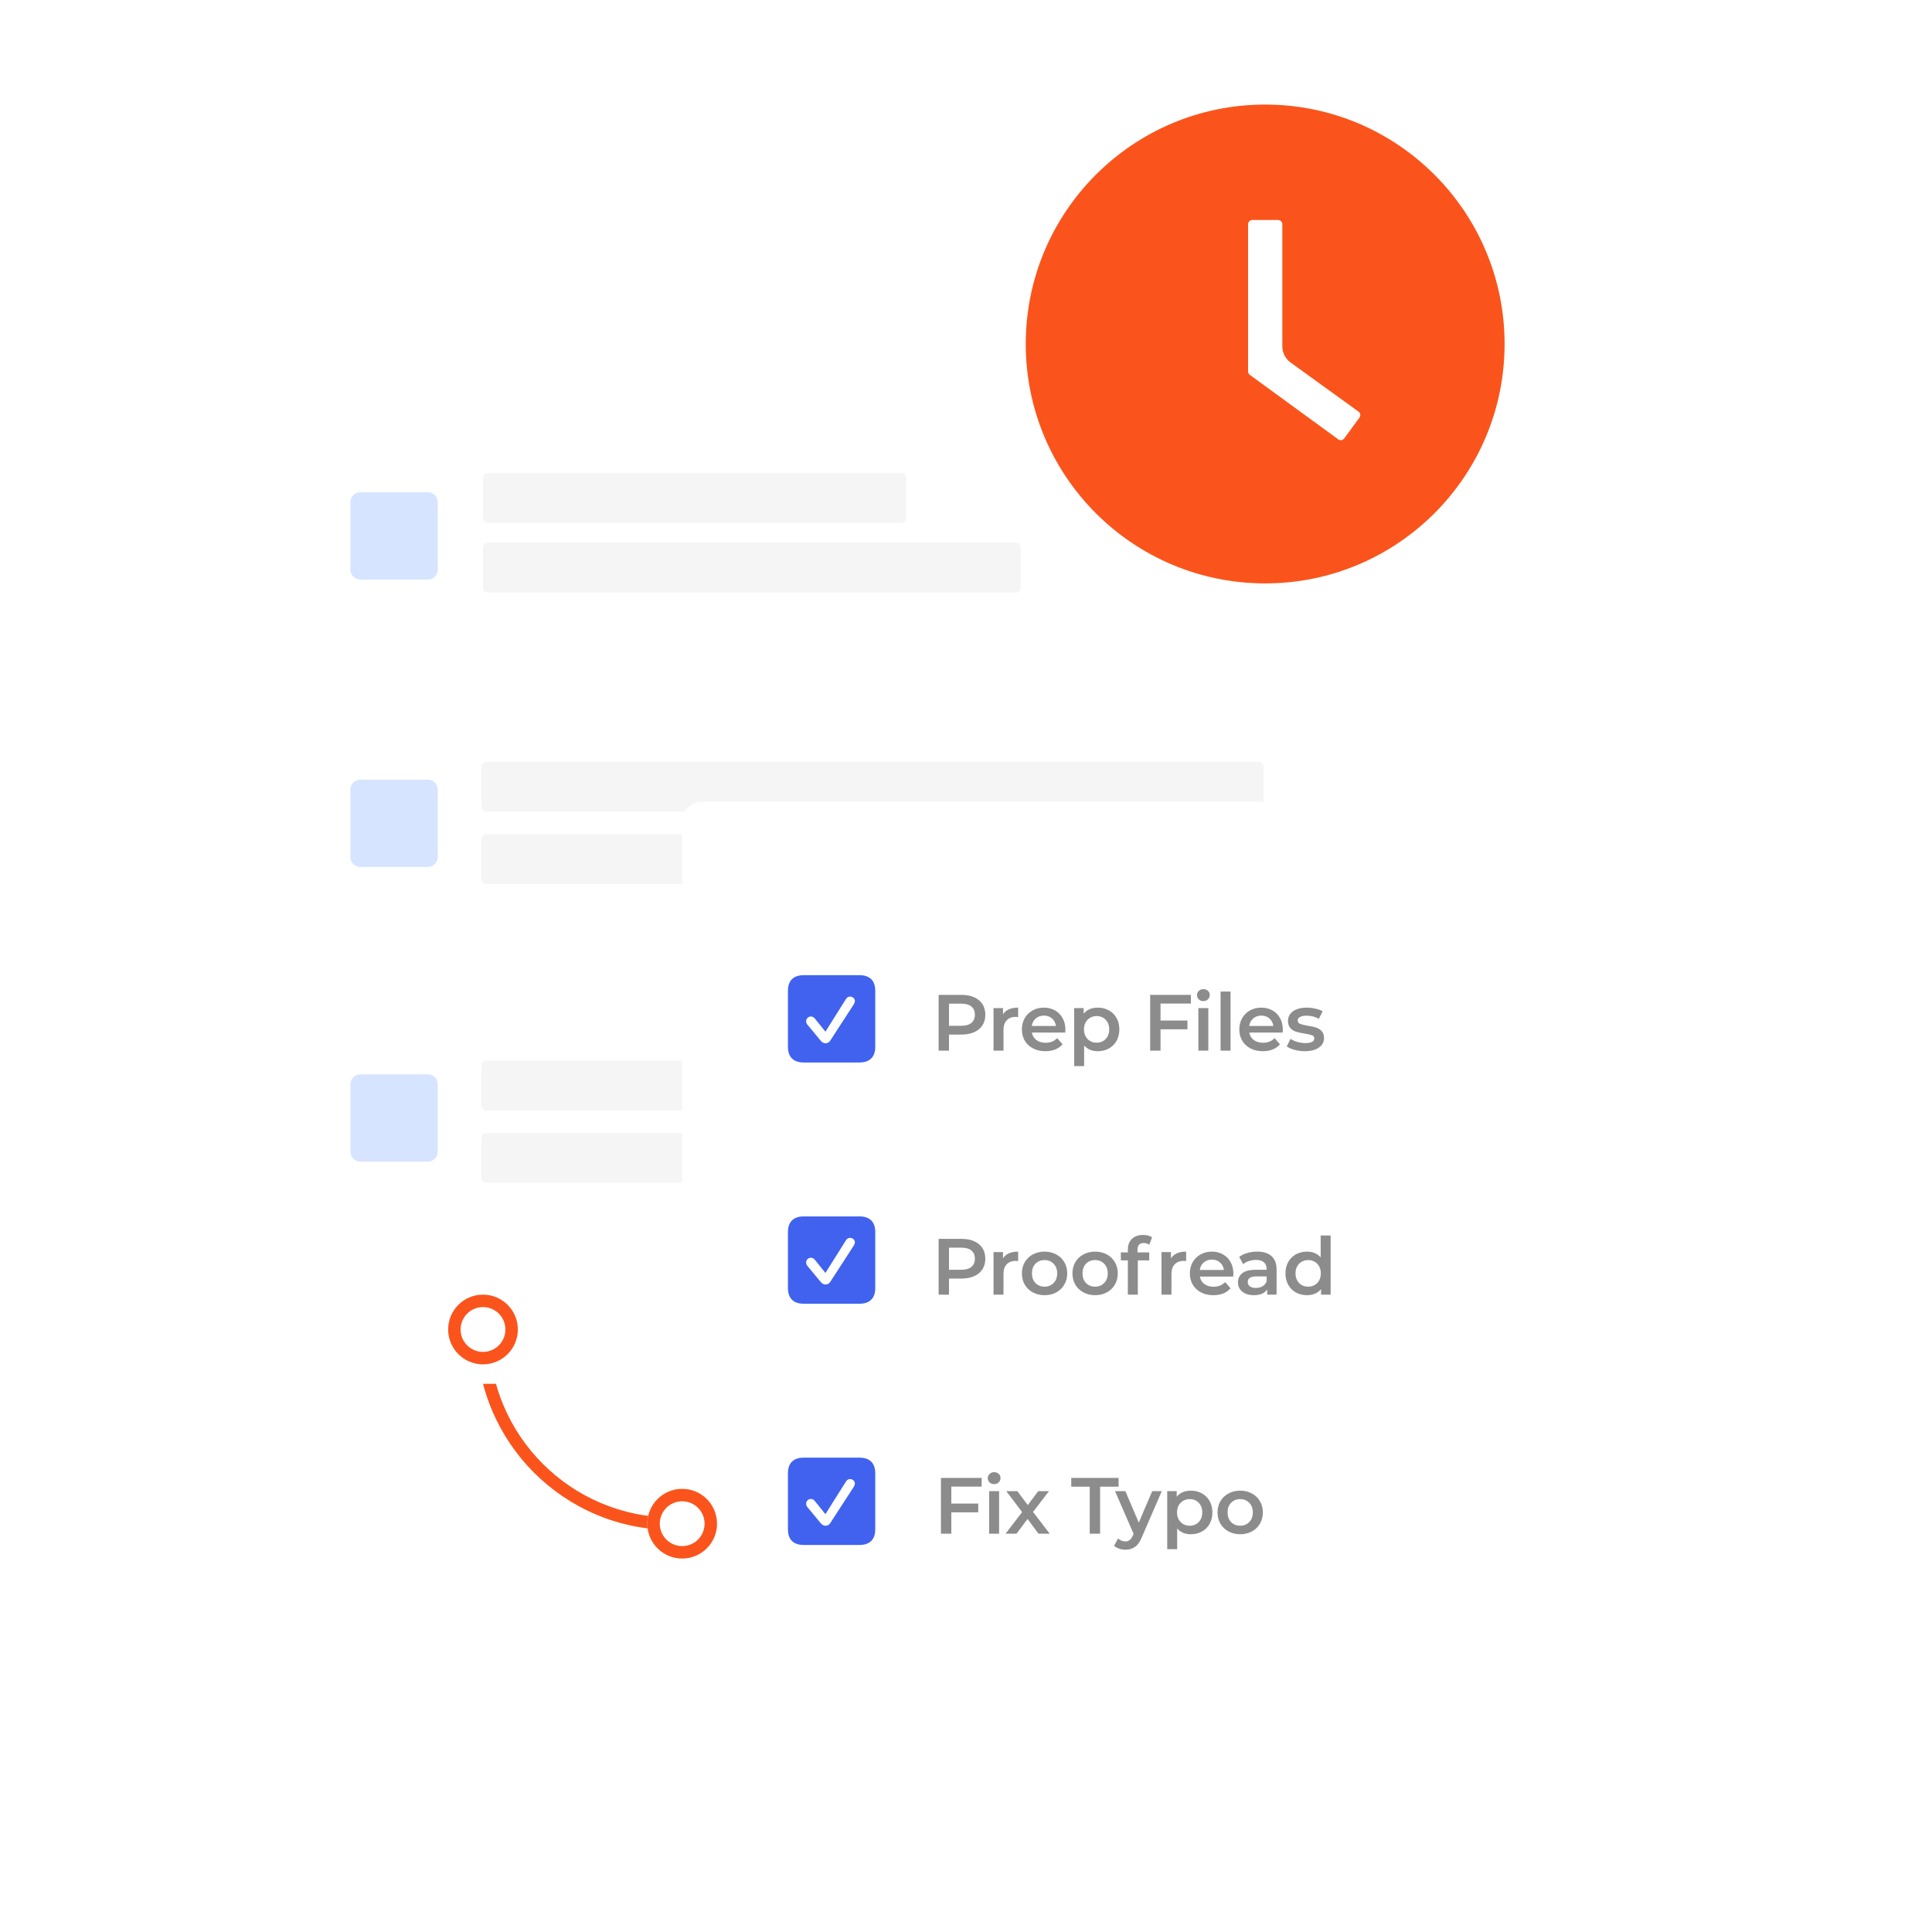 <svg width="388" height="388" viewBox="0 0 388 388" fill="none" xmlns="http://www.w3.org/2000/svg">
<path fill-rule="evenodd" clip-rule="evenodd" d="M97 266.75C97.69 266.75 98.25 267.31 98.25 268C98.25 288.296 114.704 304.75 135 304.75C135.69 304.75 136.25 305.31 136.25 306C136.25 306.69 135.69 307.25 135 307.25C113.323 307.25 95.75 289.677 95.75 268C95.75 267.31 96.31 266.75 97 266.75Z" fill="#FA541C"/>
<g filter="url(#filter0_dd)">
<path d="M50 71.907C50 69.698 51.791 67.907 54 67.907H246C248.209 67.907 250 69.698 250 71.907V263.907C250 266.116 248.209 267.907 246 267.907H54C51.791 267.907 50 266.116 50 263.907V71.907Z" fill="white"/>
</g>
<path d="M70.379 100.861C70.379 99.757 71.274 98.861 72.379 98.861H85.913C87.018 98.861 87.913 99.757 87.913 100.861V114.396C87.913 115.5 87.018 116.396 85.913 116.396H72.379C71.274 116.396 70.379 115.5 70.379 114.396V100.861Z" fill="#D6E4FF"/>
<path d="M96.682 154C96.682 153.448 97.129 153 97.682 153H252.759C253.312 153 253.759 153.448 253.759 154V162C253.759 162.552 253.312 163 252.759 163H97.682C97.129 163 96.682 162.552 96.682 162V154Z" fill="#F5F5F5"/>
<path d="M96.682 214C96.682 213.448 97.129 213 97.682 213H252.759C253.312 213 253.759 213.448 253.759 214V222C253.759 222.552 253.312 223 252.759 223H97.682C97.129 223 96.682 222.552 96.682 222V214Z" fill="#F5F5F5"/>
<path d="M97 96C97 95.448 97.448 95 98 95H181C181.552 95 182 95.448 182 96V104C182 104.552 181.552 105 181 105H98C97.448 105 97 104.552 97 104V96Z" fill="#F5F5F5"/>
<path d="M97 110C97 109.448 97.448 109 98 109H204C204.552 109 205 109.448 205 110V118C205 118.552 204.552 119 204 119H98C97.448 119 97 118.552 97 118V110Z" fill="#F5F5F5"/>
<path d="M96.682 168.534C96.682 167.982 97.129 167.534 97.682 167.534H184.814C185.366 167.534 185.814 167.982 185.814 168.534V176.534C185.814 177.086 185.366 177.534 184.814 177.534H97.682C97.129 177.534 96.682 177.086 96.682 176.534V168.534Z" fill="#F5F5F5"/>
<path d="M96.682 228.534C96.682 227.982 97.129 227.534 97.682 227.534H184.814C185.366 227.534 185.814 227.982 185.814 228.534V236.534C185.814 237.086 185.366 237.534 184.814 237.534H97.682C97.129 237.534 96.682 237.086 96.682 236.534V228.534Z" fill="#F5F5F5"/>
<path d="M70.379 158.578C70.379 157.473 71.274 156.578 72.379 156.578H85.913C87.018 156.578 87.913 157.473 87.913 158.578V172.112C87.913 173.216 87.018 174.112 85.913 174.112H72.379C71.274 174.112 70.379 173.216 70.379 172.112V158.578Z" fill="#D6E4FF"/>
<path d="M70.379 217.756C70.379 216.651 71.274 215.756 72.379 215.756H85.913C87.018 215.756 87.913 216.651 87.913 217.756V231.29C87.913 232.395 87.018 233.29 85.913 233.29H72.379C71.274 233.29 70.379 232.395 70.379 231.29V217.756Z" fill="#D6E4FF"/>
<g filter="url(#filter1_dd)">
<path d="M137 155C137 152.791 138.791 151 141 151H333C335.209 151 337 152.791 337 155V347C337 349.209 335.209 351 333 351H141C138.791 351 137 349.209 137 347V155Z" fill="white"/>
</g>
<path d="M193.112 199.8C194.083 199.8 194.925 199.96 195.64 200.28C196.365 200.6 196.92 201.059 197.304 201.656C197.688 202.253 197.88 202.963 197.88 203.784C197.88 204.595 197.688 205.304 197.304 205.912C196.92 206.509 196.365 206.968 195.64 207.288C194.925 207.608 194.083 207.768 193.112 207.768H190.584V211H188.504V199.8H193.112ZM193.016 206.008C193.923 206.008 194.611 205.816 195.08 205.432C195.549 205.048 195.784 204.499 195.784 203.784C195.784 203.069 195.549 202.52 195.08 202.136C194.611 201.752 193.923 201.56 193.016 201.56H190.584V206.008H193.016Z" fill="#8C8C8C"/>
<path d="M201.431 203.704C202.007 202.808 203.02 202.36 204.471 202.36V204.264C204.3 204.232 204.146 204.216 204.007 204.216C203.228 204.216 202.62 204.445 202.183 204.904C201.746 205.352 201.527 206.003 201.527 206.856V211H199.527V202.456H201.431V203.704Z" fill="#8C8C8C"/>
<path d="M213.961 206.776C213.961 206.915 213.951 207.112 213.929 207.368H207.225C207.343 207.997 207.647 208.499 208.137 208.872C208.639 209.235 209.257 209.416 209.993 209.416C210.932 209.416 211.705 209.107 212.313 208.488L213.385 209.72C213.001 210.179 212.516 210.525 211.929 210.76C211.343 210.995 210.681 211.112 209.945 211.112C209.007 211.112 208.18 210.925 207.465 210.552C206.751 210.179 206.196 209.661 205.801 209C205.417 208.328 205.225 207.571 205.225 206.728C205.225 205.896 205.412 205.149 205.785 204.488C206.169 203.816 206.697 203.293 207.369 202.92C208.041 202.547 208.799 202.36 209.641 202.36C210.473 202.36 211.215 202.547 211.865 202.92C212.527 203.283 213.039 203.8 213.401 204.472C213.775 205.133 213.961 205.901 213.961 206.776ZM209.641 203.96C209.001 203.96 208.457 204.152 208.009 204.536C207.572 204.909 207.305 205.411 207.209 206.04H212.057C211.972 205.421 211.711 204.92 211.273 204.536C210.836 204.152 210.292 203.96 209.641 203.96Z" fill="#8C8C8C"/>
<path d="M220.459 202.36C221.291 202.36 222.032 202.541 222.683 202.904C223.344 203.267 223.861 203.779 224.235 204.44C224.608 205.101 224.795 205.864 224.795 206.728C224.795 207.592 224.608 208.36 224.235 209.032C223.861 209.693 223.344 210.205 222.683 210.568C222.032 210.931 221.291 211.112 220.459 211.112C219.307 211.112 218.395 210.728 217.723 209.96V214.104H215.723V202.456H217.627V203.576C217.957 203.171 218.363 202.867 218.843 202.664C219.333 202.461 219.872 202.36 220.459 202.36ZM220.235 209.4C220.971 209.4 221.573 209.155 222.043 208.664C222.523 208.173 222.763 207.528 222.763 206.728C222.763 205.928 222.523 205.283 222.043 204.792C221.573 204.301 220.971 204.056 220.235 204.056C219.755 204.056 219.323 204.168 218.939 204.392C218.555 204.605 218.251 204.915 218.027 205.32C217.803 205.725 217.691 206.195 217.691 206.728C217.691 207.261 217.803 207.731 218.027 208.136C218.251 208.541 218.555 208.856 218.939 209.08C219.323 209.293 219.755 209.4 220.235 209.4Z" fill="#8C8C8C"/>
<path d="M233.065 201.544V204.952H238.473V206.712H233.065V211H230.985V199.8H239.161V201.544H233.065Z" fill="#8C8C8C"/>
<path d="M240.664 202.456H242.664V211H240.664V202.456ZM241.672 201.048C241.31 201.048 241.006 200.936 240.76 200.712C240.515 200.477 240.392 200.189 240.392 199.848C240.392 199.507 240.515 199.224 240.76 199C241.006 198.765 241.31 198.648 241.672 198.648C242.035 198.648 242.339 198.76 242.584 198.984C242.83 199.197 242.952 199.469 242.952 199.8C242.952 200.152 242.83 200.451 242.584 200.696C242.35 200.931 242.046 201.048 241.672 201.048Z" fill="#8C8C8C"/>
<path d="M245.129 199.128H247.129V211H245.129V199.128Z" fill="#8C8C8C"/>
<path d="M257.626 206.776C257.626 206.915 257.616 207.112 257.594 207.368H250.89C251.008 207.997 251.312 208.499 251.802 208.872C252.304 209.235 252.922 209.416 253.658 209.416C254.597 209.416 255.37 209.107 255.978 208.488L257.05 209.72C256.666 210.179 256.181 210.525 255.594 210.76C255.008 210.995 254.346 211.112 253.61 211.112C252.672 211.112 251.845 210.925 251.13 210.552C250.416 210.179 249.861 209.661 249.466 209C249.082 208.328 248.89 207.571 248.89 206.728C248.89 205.896 249.077 205.149 249.45 204.488C249.834 203.816 250.362 203.293 251.034 202.92C251.706 202.547 252.464 202.36 253.306 202.36C254.138 202.36 254.88 202.547 255.53 202.92C256.192 203.283 256.704 203.8 257.066 204.472C257.44 205.133 257.626 205.901 257.626 206.776ZM253.306 203.96C252.666 203.96 252.122 204.152 251.674 204.536C251.237 204.909 250.97 205.411 250.874 206.04H255.722C255.637 205.421 255.376 204.92 254.938 204.536C254.501 204.152 253.957 203.96 253.306 203.96Z" fill="#8C8C8C"/>
<path d="M262.028 211.112C261.334 211.112 260.657 211.021 259.996 210.84C259.334 210.659 258.806 210.429 258.412 210.152L259.18 208.632C259.564 208.888 260.022 209.096 260.556 209.256C261.1 209.405 261.633 209.48 262.156 209.48C263.35 209.48 263.948 209.165 263.948 208.536C263.948 208.237 263.793 208.029 263.484 207.912C263.185 207.795 262.7 207.683 262.028 207.576C261.324 207.469 260.748 207.347 260.3 207.208C259.862 207.069 259.478 206.829 259.148 206.488C258.828 206.136 258.668 205.651 258.668 205.032C258.668 204.221 259.004 203.576 259.676 203.096C260.358 202.605 261.276 202.36 262.428 202.36C263.014 202.36 263.601 202.429 264.188 202.568C264.774 202.696 265.254 202.872 265.628 203.096L264.86 204.616C264.134 204.189 263.318 203.976 262.412 203.976C261.825 203.976 261.377 204.067 261.068 204.248C260.769 204.419 260.62 204.648 260.62 204.936C260.62 205.256 260.78 205.485 261.1 205.624C261.43 205.752 261.937 205.875 262.62 205.992C263.302 206.099 263.862 206.221 264.3 206.36C264.737 206.499 265.11 206.733 265.42 207.064C265.74 207.395 265.9 207.864 265.9 208.472C265.9 209.272 265.553 209.912 264.86 210.392C264.166 210.872 263.222 211.112 262.028 211.112Z" fill="#8C8C8C"/>
<path d="M193.112 248.8C194.083 248.8 194.925 248.96 195.64 249.28C196.365 249.6 196.92 250.059 197.304 250.656C197.688 251.253 197.88 251.963 197.88 252.784C197.88 253.595 197.688 254.304 197.304 254.912C196.92 255.509 196.365 255.968 195.64 256.288C194.925 256.608 194.083 256.768 193.112 256.768H190.584V260H188.504V248.8H193.112ZM193.016 255.008C193.923 255.008 194.611 254.816 195.08 254.432C195.549 254.048 195.784 253.499 195.784 252.784C195.784 252.069 195.549 251.52 195.08 251.136C194.611 250.752 193.923 250.56 193.016 250.56H190.584V255.008H193.016Z" fill="#8C8C8C"/>
<path d="M201.431 252.704C202.007 251.808 203.02 251.36 204.471 251.36V253.264C204.3 253.232 204.146 253.216 204.007 253.216C203.228 253.216 202.62 253.445 202.183 253.904C201.746 254.352 201.527 255.003 201.527 255.856V260H199.527V251.456H201.431V252.704Z" fill="#8C8C8C"/>
<path d="M209.769 260.112C208.905 260.112 208.127 259.925 207.433 259.552C206.74 259.179 206.196 258.661 205.801 258C205.417 257.328 205.225 256.571 205.225 255.728C205.225 254.885 205.417 254.133 205.801 253.472C206.196 252.811 206.74 252.293 207.433 251.92C208.127 251.547 208.905 251.36 209.769 251.36C210.644 251.36 211.428 251.547 212.121 251.92C212.815 252.293 213.353 252.811 213.737 253.472C214.132 254.133 214.329 254.885 214.329 255.728C214.329 256.571 214.132 257.328 213.737 258C213.353 258.661 212.815 259.179 212.121 259.552C211.428 259.925 210.644 260.112 209.769 260.112ZM209.769 258.4C210.505 258.4 211.113 258.155 211.593 257.664C212.073 257.173 212.313 256.528 212.313 255.728C212.313 254.928 212.073 254.283 211.593 253.792C211.113 253.301 210.505 253.056 209.769 253.056C209.033 253.056 208.425 253.301 207.945 253.792C207.476 254.283 207.241 254.928 207.241 255.728C207.241 256.528 207.476 257.173 207.945 257.664C208.425 258.155 209.033 258.4 209.769 258.4Z" fill="#8C8C8C"/>
<path d="M219.922 260.112C219.058 260.112 218.279 259.925 217.586 259.552C216.893 259.179 216.349 258.661 215.954 258C215.57 257.328 215.378 256.571 215.378 255.728C215.378 254.885 215.57 254.133 215.954 253.472C216.349 252.811 216.893 252.293 217.586 251.92C218.279 251.547 219.058 251.36 219.922 251.36C220.797 251.36 221.581 251.547 222.274 251.92C222.967 252.293 223.506 252.811 223.89 253.472C224.285 254.133 224.482 254.885 224.482 255.728C224.482 256.571 224.285 257.328 223.89 258C223.506 258.661 222.967 259.179 222.274 259.552C221.581 259.925 220.797 260.112 219.922 260.112ZM219.922 258.4C220.658 258.4 221.266 258.155 221.746 257.664C222.226 257.173 222.466 256.528 222.466 255.728C222.466 254.928 222.226 254.283 221.746 253.792C221.266 253.301 220.658 253.056 219.922 253.056C219.186 253.056 218.578 253.301 218.098 253.792C217.629 254.283 217.394 254.928 217.394 255.728C217.394 256.528 217.629 257.173 218.098 257.664C218.578 258.155 219.186 258.4 219.922 258.4Z" fill="#8C8C8C"/>
<path d="M229.706 249.632C228.864 249.632 228.442 250.091 228.442 251.008V251.52H230.794V253.12H228.506V260H226.506V253.12H225.098V251.52H226.506V250.976C226.506 250.059 226.773 249.339 227.306 248.816C227.84 248.283 228.592 248.016 229.562 248.016C230.33 248.016 230.933 248.171 231.37 248.48L230.81 249.984C230.469 249.749 230.101 249.632 229.706 249.632Z" fill="#8C8C8C"/>
<path d="M235.166 252.704C235.742 251.808 236.755 251.36 238.206 251.36V253.264C238.035 253.232 237.881 253.216 237.742 253.216C236.963 253.216 236.355 253.445 235.918 253.904C235.481 254.352 235.262 255.003 235.262 255.856V260H233.262V251.456H235.166V252.704Z" fill="#8C8C8C"/>
<path d="M247.696 255.776C247.696 255.915 247.686 256.112 247.664 256.368H240.96C241.078 256.997 241.382 257.499 241.872 257.872C242.374 258.235 242.992 258.416 243.728 258.416C244.667 258.416 245.44 258.107 246.048 257.488L247.12 258.72C246.736 259.179 246.251 259.525 245.664 259.76C245.078 259.995 244.416 260.112 243.68 260.112C242.742 260.112 241.915 259.925 241.2 259.552C240.486 259.179 239.931 258.661 239.536 258C239.152 257.328 238.96 256.571 238.96 255.728C238.96 254.896 239.147 254.149 239.52 253.488C239.904 252.816 240.432 252.293 241.104 251.92C241.776 251.547 242.534 251.36 243.376 251.36C244.208 251.36 244.95 251.547 245.6 251.92C246.262 252.283 246.774 252.8 247.136 253.472C247.51 254.133 247.696 254.901 247.696 255.776ZM243.376 252.96C242.736 252.96 242.192 253.152 241.744 253.536C241.307 253.909 241.04 254.411 240.944 255.04H245.792C245.707 254.421 245.446 253.92 245.008 253.536C244.571 253.152 244.027 252.96 243.376 252.96Z" fill="#8C8C8C"/>
<path d="M252.487 251.36C253.746 251.36 254.706 251.664 255.367 252.272C256.039 252.869 256.375 253.776 256.375 254.992V260H254.487V258.96C254.242 259.333 253.89 259.621 253.431 259.824C252.983 260.016 252.439 260.112 251.799 260.112C251.159 260.112 250.599 260.005 250.119 259.792C249.639 259.568 249.266 259.264 248.999 258.88C248.743 258.485 248.615 258.043 248.615 257.552C248.615 256.784 248.898 256.171 249.463 255.712C250.039 255.243 250.94 255.008 252.167 255.008H254.375V254.88C254.375 254.283 254.194 253.824 253.831 253.504C253.479 253.184 252.951 253.024 252.247 253.024C251.767 253.024 251.292 253.099 250.823 253.248C250.364 253.397 249.975 253.605 249.655 253.872L248.871 252.416C249.319 252.075 249.858 251.813 250.487 251.632C251.116 251.451 251.783 251.36 252.487 251.36ZM252.215 258.656C252.716 258.656 253.159 258.544 253.543 258.32C253.938 258.085 254.215 257.755 254.375 257.328V256.336H252.311C251.159 256.336 250.583 256.715 250.583 257.472C250.583 257.835 250.727 258.123 251.015 258.336C251.303 258.549 251.703 258.656 252.215 258.656Z" fill="#8C8C8C"/>
<path d="M267.228 248.128V260H265.308V258.896C264.977 259.301 264.567 259.605 264.076 259.808C263.596 260.011 263.063 260.112 262.476 260.112C261.655 260.112 260.913 259.931 260.252 259.568C259.601 259.205 259.089 258.693 258.716 258.032C258.343 257.36 258.156 256.592 258.156 255.728C258.156 254.864 258.343 254.101 258.716 253.44C259.089 252.779 259.601 252.267 260.252 251.904C260.913 251.541 261.655 251.36 262.476 251.36C263.041 251.36 263.559 251.456 264.028 251.648C264.497 251.84 264.897 252.128 265.228 252.512V248.128H267.228ZM262.716 258.4C263.196 258.4 263.628 258.293 264.012 258.08C264.396 257.856 264.7 257.541 264.924 257.136C265.148 256.731 265.26 256.261 265.26 255.728C265.26 255.195 265.148 254.725 264.924 254.32C264.7 253.915 264.396 253.605 264.012 253.392C263.628 253.168 263.196 253.056 262.716 253.056C262.236 253.056 261.804 253.168 261.42 253.392C261.036 253.605 260.732 253.915 260.508 254.32C260.284 254.725 260.172 255.195 260.172 255.728C260.172 256.261 260.284 256.731 260.508 257.136C260.732 257.541 261.036 257.856 261.42 258.08C261.804 258.293 262.236 258.4 262.716 258.4Z" fill="#8C8C8C"/>
<path d="M191.049 298.551V301.959H196.457V303.719H191.049V308.007H188.969V296.807H197.145V298.551H191.049Z" fill="#8C8C8C"/>
<path d="M198.648 299.463H200.648V308.007H198.648V299.463ZM199.656 298.055C199.293 298.055 198.989 297.943 198.744 297.719C198.499 297.484 198.376 297.196 198.376 296.855C198.376 296.513 198.499 296.231 198.744 296.007C198.989 295.772 199.293 295.655 199.656 295.655C200.019 295.655 200.323 295.767 200.568 295.991C200.813 296.204 200.936 296.476 200.936 296.807C200.936 297.159 200.813 297.457 200.568 297.703C200.333 297.937 200.029 298.055 199.656 298.055Z" fill="#8C8C8C"/>
<path d="M208.553 308.007L206.361 305.047L204.153 308.007H201.945L205.273 303.671L202.089 299.463H204.313L206.409 302.263L208.505 299.463H210.665L207.465 303.639L210.809 308.007H208.553Z" fill="#8C8C8C"/>
<path d="M218.851 298.567H215.139V296.807H224.643V298.567H220.931V308.007H218.851V298.567Z" fill="#8C8C8C"/>
<path d="M233.32 299.463L229.32 308.695C228.947 309.623 228.494 310.273 227.96 310.647C227.427 311.031 226.782 311.223 226.024 311.223C225.598 311.223 225.176 311.153 224.76 311.015C224.344 310.876 224.003 310.684 223.736 310.439L224.536 308.967C224.728 309.148 224.952 309.292 225.208 309.399C225.475 309.505 225.742 309.559 226.008 309.559C226.36 309.559 226.648 309.468 226.872 309.287C227.107 309.105 227.321 308.801 227.513 308.375L227.656 308.039L223.928 299.463H226.008L228.696 305.783L231.401 299.463H233.32Z" fill="#8C8C8C"/>
<path d="M239.146 299.367C239.978 299.367 240.72 299.548 241.37 299.911C242.032 300.273 242.549 300.785 242.923 301.447C243.296 302.108 243.483 302.871 243.483 303.735C243.483 304.599 243.296 305.367 242.923 306.039C242.549 306.7 242.032 307.212 241.37 307.575C240.72 307.937 239.978 308.119 239.146 308.119C237.994 308.119 237.082 307.735 236.41 306.967V311.111H234.41V299.463H236.314V300.583C236.645 300.177 237.05 299.873 237.53 299.671C238.021 299.468 238.56 299.367 239.146 299.367ZM238.923 306.407C239.659 306.407 240.261 306.161 240.73 305.671C241.21 305.18 241.451 304.535 241.451 303.735C241.451 302.935 241.21 302.289 240.73 301.799C240.261 301.308 239.659 301.063 238.923 301.063C238.443 301.063 238.01 301.175 237.626 301.399C237.242 301.612 236.939 301.921 236.715 302.327C236.491 302.732 236.378 303.201 236.378 303.735C236.378 304.268 236.491 304.737 236.715 305.143C236.939 305.548 237.242 305.863 237.626 306.087C238.01 306.3 238.443 306.407 238.923 306.407Z" fill="#8C8C8C"/>
<path d="M249.059 308.119C248.195 308.119 247.417 307.932 246.723 307.559C246.03 307.185 245.486 306.668 245.091 306.007C244.707 305.335 244.515 304.577 244.515 303.735C244.515 302.892 244.707 302.14 245.091 301.479C245.486 300.817 246.03 300.3 246.723 299.927C247.417 299.553 248.195 299.367 249.059 299.367C249.934 299.367 250.718 299.553 251.411 299.927C252.105 300.3 252.643 300.817 253.027 301.479C253.422 302.14 253.619 302.892 253.619 303.735C253.619 304.577 253.422 305.335 253.027 306.007C252.643 306.668 252.105 307.185 251.411 307.559C250.718 307.932 249.934 308.119 249.059 308.119ZM249.059 306.407C249.795 306.407 250.403 306.161 250.883 305.671C251.363 305.18 251.603 304.535 251.603 303.735C251.603 302.935 251.363 302.289 250.883 301.799C250.403 301.308 249.795 301.063 249.059 301.063C248.323 301.063 247.715 301.308 247.235 301.799C246.766 302.289 246.531 302.935 246.531 303.735C246.531 304.535 246.766 305.18 247.235 305.671C247.715 306.161 248.323 306.407 249.059 306.407Z" fill="#8C8C8C"/>
<path d="M254.081 21C227.529 21 206 42.529 206 69.081C206 95.633 227.529 117.163 254.081 117.163C280.633 117.163 302.163 95.633 302.163 69.081C302.163 42.529 280.633 21 254.081 21ZM273.024 83.86L269.955 88.046C269.888 88.137 269.804 88.214 269.707 88.272C269.61 88.331 269.503 88.37 269.391 88.387C269.28 88.404 269.166 88.398 269.056 88.371C268.947 88.344 268.843 88.295 268.753 88.228L251.001 75.285C250.891 75.205 250.801 75.1 250.739 74.979C250.677 74.858 250.646 74.723 250.647 74.587V45.041C250.647 44.568 251.033 44.182 251.506 44.182H256.668C257.14 44.182 257.526 44.568 257.526 45.041V69.559C257.526 70.843 258.143 72.049 259.183 72.801L272.831 82.669C273.217 82.937 273.303 83.474 273.024 83.86Z" fill="#FA541C"/>
<path d="M161.404 213.377H172.605C174.673 213.377 175.776 212.274 175.776 210.234V198.977C175.776 196.937 174.673 195.843 172.605 195.843H161.404C159.346 195.843 158.242 196.937 158.242 198.977V210.234C158.242 212.283 159.346 213.377 161.404 213.377ZM165.799 209.52C165.419 209.52 165.113 209.343 164.835 209.019L162.174 205.811C161.979 205.588 161.896 205.347 161.896 205.097C161.896 204.559 162.322 204.142 162.841 204.142C163.157 204.142 163.407 204.271 163.648 204.559L165.771 207.192L169.861 200.683C170.083 200.321 170.371 200.145 170.695 200.145C171.205 200.145 171.687 200.507 171.687 201.045C171.687 201.267 171.576 201.518 171.437 201.74L166.736 208.991C166.504 209.334 166.17 209.52 165.799 209.52Z" fill="#4062EF"/>
<path d="M161.404 261.825H172.605C174.673 261.825 175.776 260.721 175.776 258.681V247.425C175.776 245.385 174.673 244.291 172.605 244.291H161.404C159.346 244.291 158.242 245.385 158.242 247.425V258.681C158.242 260.731 159.346 261.825 161.404 261.825ZM165.799 257.967C165.419 257.967 165.113 257.791 164.835 257.467L162.174 254.258C161.979 254.036 161.896 253.795 161.896 253.544C161.896 253.007 162.322 252.589 162.841 252.589C163.157 252.589 163.407 252.719 163.648 253.007L165.771 255.64L169.861 249.131C170.083 248.769 170.371 248.593 170.695 248.593C171.205 248.593 171.687 248.955 171.687 249.492C171.687 249.715 171.576 249.965 171.437 250.188L166.736 257.439C166.504 257.782 166.17 257.967 165.799 257.967Z" fill="#4062EF"/>
<path d="M161.404 310.272H172.605C174.673 310.272 175.776 309.169 175.776 307.129V295.872C175.776 293.832 174.673 292.738 172.605 292.738H161.404C159.346 292.738 158.242 293.832 158.242 295.872V307.129C158.242 309.178 159.346 310.272 161.404 310.272ZM165.799 306.415C165.419 306.415 165.113 306.239 164.835 305.914L162.174 302.706C161.979 302.483 161.896 302.242 161.896 301.992C161.896 301.454 162.322 301.037 162.841 301.037C163.157 301.037 163.407 301.166 163.648 301.454L165.771 304.087L169.861 297.578C170.083 297.216 170.371 297.04 170.695 297.04C171.205 297.04 171.687 297.402 171.687 297.94C171.687 298.162 171.576 298.413 171.437 298.635L166.736 305.886C166.504 306.229 166.17 306.415 165.799 306.415Z" fill="#4062EF"/>
<path d="M144 306C144 309.866 140.866 313 137 313C133.134 313 130 309.866 130 306C130 302.134 133.134 299 137 299C140.866 299 144 302.134 144 306Z" fill="white"/>
<path fill-rule="evenodd" clip-rule="evenodd" d="M137 310.5C139.485 310.5 141.5 308.485 141.5 306C141.5 303.515 139.485 301.5 137 301.5C134.515 301.5 132.5 303.515 132.5 306C132.5 308.485 134.515 310.5 137 310.5ZM137 313C140.866 313 144 309.866 144 306C144 302.134 140.866 299 137 299C133.134 299 130 302.134 130 306C130 309.866 133.134 313 137 313Z" fill="#FA541C"/>
<path d="M104 267C104 270.866 100.866 274 97 274C93.134 274 90 270.866 90 267C90 263.134 93.134 260 97 260C100.866 260 104 263.134 104 267Z" fill="white"/>
<path fill-rule="evenodd" clip-rule="evenodd" d="M97 271.5C99.485 271.5 101.5 269.485 101.5 267C101.5 264.515 99.485 262.5 97 262.5C94.515 262.5 92.5 264.515 92.5 267C92.5 269.485 94.515 271.5 97 271.5ZM97 274C100.866 274 104 270.866 104 267C104 263.134 100.866 260 97 260C93.134 260 90 263.134 90 267C90 270.866 93.134 274 97 274Z" fill="#FA541C"/>
<defs>
<filter id="filter0_dd" x="30" y="57.907" width="240" height="240" filterUnits="userSpaceOnUse" color-interpolation-filters="sRGB">
<feFlood flood-opacity="0" result="BackgroundImageFix"/>
<feColorMatrix in="SourceAlpha" type="matrix" values="0 0 0 0 0 0 0 0 0 0 0 0 0 0 0 0 0 0 127 0"/>
<feOffset dy="10"/>
<feGaussianBlur stdDeviation="10"/>
<feColorMatrix type="matrix" values="0 0 0 0 0 0 0 0 0 0 0 0 0 0 0 0 0 0 0.1 0"/>
<feBlend mode="normal" in2="BackgroundImageFix" result="effect1_dropShadow"/>
<feColorMatrix in="SourceAlpha" type="matrix" values="0 0 0 0 0 0 0 0 0 0 0 0 0 0 0 0 0 0 127 0"/>
<feOffset/>
<feGaussianBlur stdDeviation="2"/>
<feColorMatrix type="matrix" values="0 0 0 0 0 0 0 0 0 0 0 0 0 0 0 0 0 0 0.1 0"/>
<feBlend mode="normal" in2="effect1_dropShadow" result="effect2_dropShadow"/>
<feBlend mode="normal" in="SourceGraphic" in2="effect2_dropShadow" result="shape"/>
</filter>
<filter id="filter1_dd" x="117" y="141" width="240" height="240" filterUnits="userSpaceOnUse" color-interpolation-filters="sRGB">
<feFlood flood-opacity="0" result="BackgroundImageFix"/>
<feColorMatrix in="SourceAlpha" type="matrix" values="0 0 0 0 0 0 0 0 0 0 0 0 0 0 0 0 0 0 127 0"/>
<feOffset dy="10"/>
<feGaussianBlur stdDeviation="10"/>
<feColorMatrix type="matrix" values="0 0 0 0 0 0 0 0 0 0 0 0 0 0 0 0 0 0 0.1 0"/>
<feBlend mode="normal" in2="BackgroundImageFix" result="effect1_dropShadow"/>
<feColorMatrix in="SourceAlpha" type="matrix" values="0 0 0 0 0 0 0 0 0 0 0 0 0 0 0 0 0 0 127 0"/>
<feOffset/>
<feGaussianBlur stdDeviation="2"/>
<feColorMatrix type="matrix" values="0 0 0 0 0 0 0 0 0 0 0 0 0 0 0 0 0 0 0.1 0"/>
<feBlend mode="normal" in2="effect1_dropShadow" result="effect2_dropShadow"/>
<feBlend mode="normal" in="SourceGraphic" in2="effect2_dropShadow" result="shape"/>
</filter>
</defs>
</svg>

